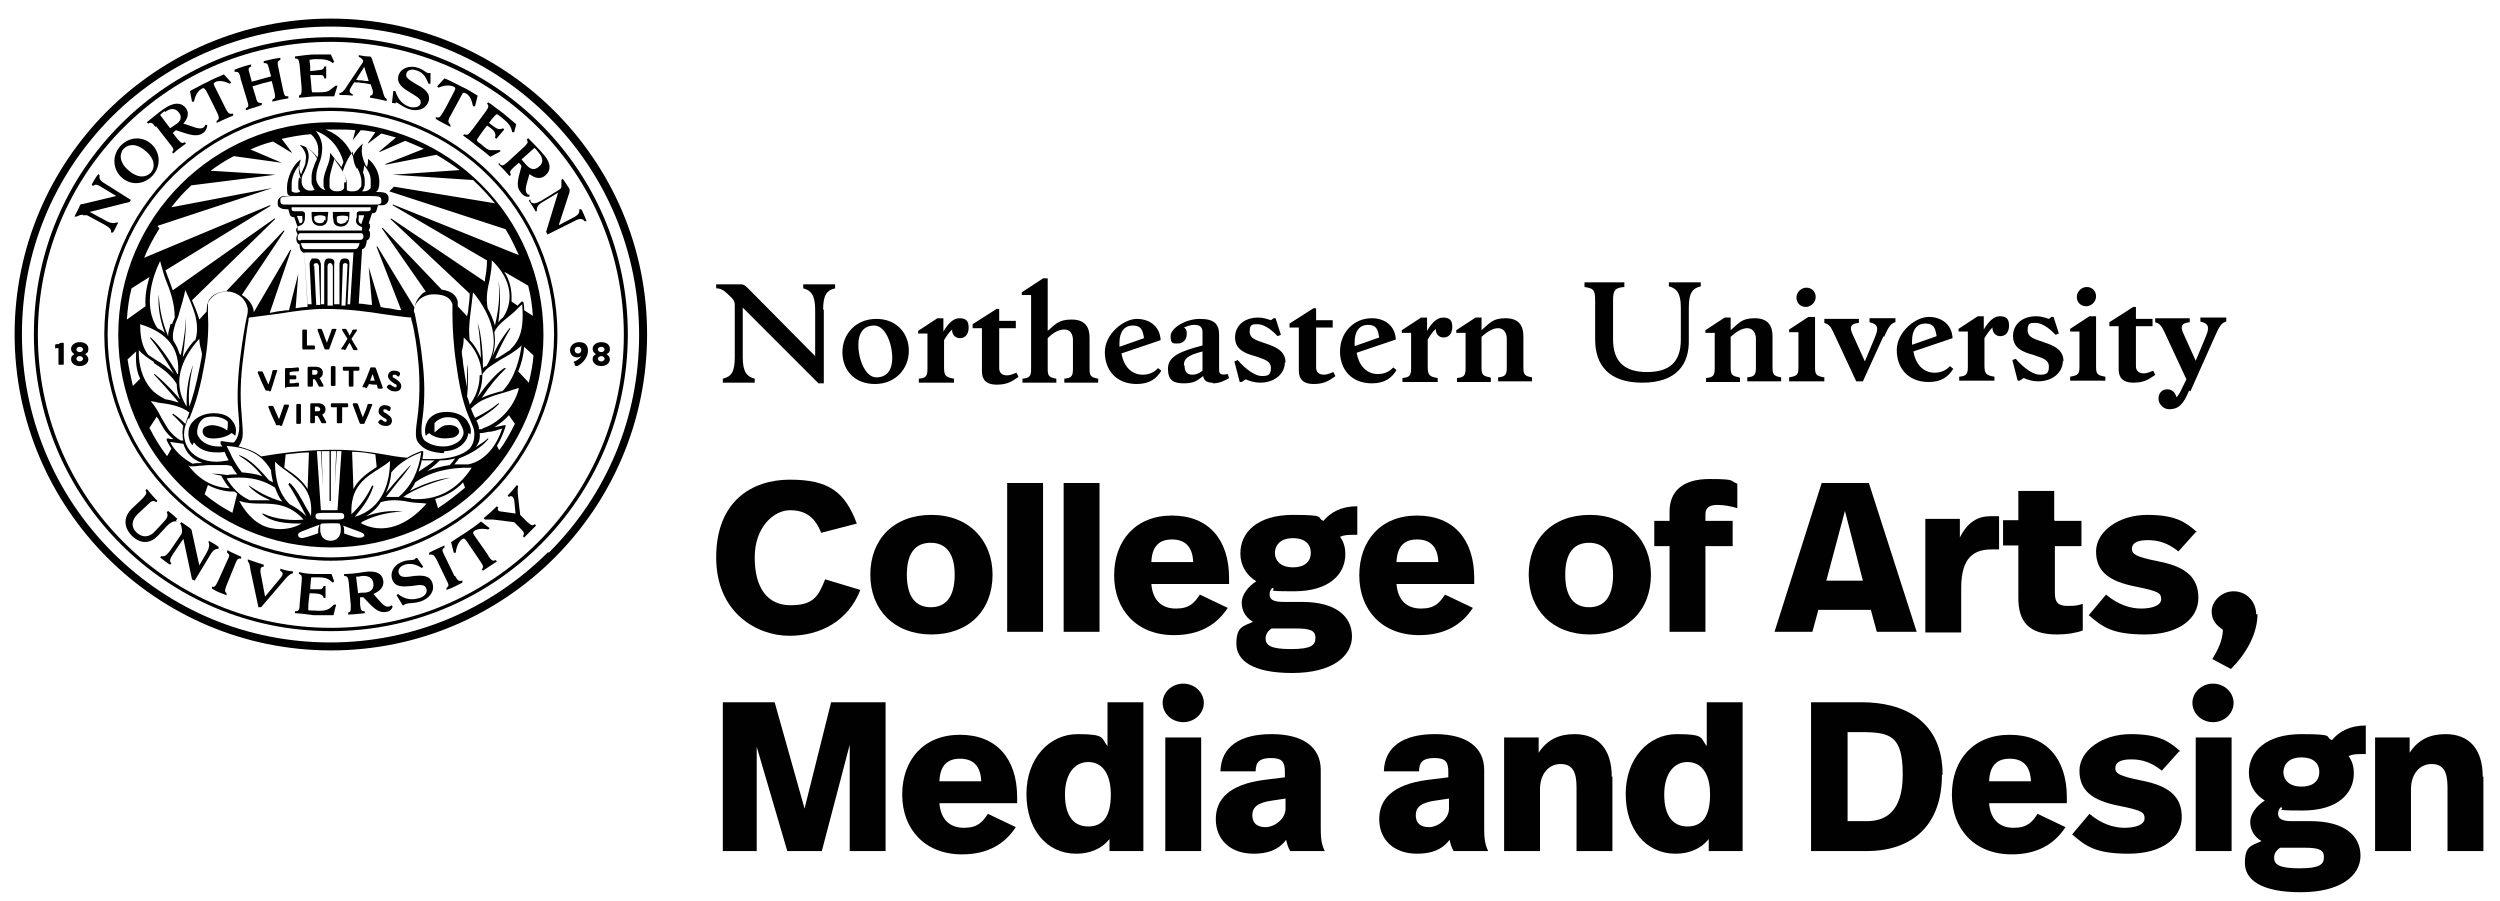 <?xml version="1.0" encoding="UTF-8"?>
<svg id="Layer_1" xmlns="http://www.w3.org/2000/svg" version="1.1" viewBox="0 0 376.3 135.6">
  <!-- Generator: Adobe Illustrator 29.1.0, SVG Export Plug-In . SVG Version: 2.1.0 Build 142)  -->
  <defs>
    <style>
      .st0 {
        fill: #010101;
      }
    </style>
  </defs>
  <g>
    <path d="M49.8,2.8C23.5,2.8,2.2,24.1,2.2,50.3s21.3,47.6,47.6,47.6,47.6-21.3,47.6-47.6S76,2.8,49.8,2.8ZM82.5,83.1c-8.7,8.7-20.4,13.6-32.8,13.6s-24-4.8-32.8-13.6c-8.7-8.7-13.6-20.4-13.6-32.8s4.8-24,13.6-32.8C25.7,8.8,37.4,4,49.8,4s24,4.8,32.8,13.6c8.7,8.7,13.6,20.4,13.6,32.8s-4.8,24-13.6,32.8Z"/>
    <path d="M49.8,5.6C25.1,5.6,5.1,25.6,5.1,50.3s20,44.7,44.7,44.7,44.7-20,44.7-44.7S74.4,5.6,49.8,5.6ZM81,81.6c-8.3,8.3-19.4,12.9-31.2,12.9s-22.9-4.6-31.2-12.9c-8.3-8.3-12.9-19.4-12.9-31.2s4.6-22.9,12.9-31.2c8.3-8.3,19.4-12.9,31.2-12.9s22.9,4.6,31.2,12.9c8.3,8.3,12.9,19.4,12.9,31.2s-4.6,22.9-12.9,31.2Z"/>
    <path d="M49.8,16.2c-18.8,0-34.1,15.3-34.1,34.1s15.3,34.1,34.1,34.1,34.1-15.3,34.1-34.1-15.3-34.1-34.1-34.1ZM49.8,83.9c-18.6,0-33.6-15-33.6-33.6S31.2,16.7,49.8,16.7s33.6,15,33.6,33.6-15,33.6-33.6,33.6Z"/>
    <path d="M49.8,18.4c-17.6,0-32,14.3-32,32s14.3,32,32,32,32-14.3,32-32-14.3-32-32-32ZM53.8,25.3c.3.6.6,1.3.6,2s0,.2,0,.3c0,0,0,0,0,.1,0,0,0,.1,0,.2,0,.2-.1.3-.3.5,0,0,0,0,0,0-.2.3-.6.4-1,.4s-.7,0-.9-.2c0,0,0-.1,0-.2,0,0,0-.1,0-.2,0,0,0,0,0,0,0,0,0,0,0-.1,0,0,0,0,0-.1,0,0,0,0,0-.1,0,0,0-.2,0-.3,0-.6-.3-1.2-.6-1.8.3-1.1.9-2.2,1.5-3,0,1.1.2,1.9.6,2.6ZM54.6,26.1c.1-.4.2-.8.2-1.2.7.8,1,1.5,1,2.3s0,.2,0,.4c0,0,0,0,0,0,0,0,0,.2,0,.3,0,0,0,0,0,.1,0,0,0,.1,0,.2,0,0,0,0,0,.1,0,0,0,0,0,0,0,0-.1.1-.2.2,0,0,0,0,0,0-.2.2-.5.3-.9.3s-.1,0-.2,0c.1-.1.2-.3.3-.5,0-.1,0-.2.1-.4,0,0,0,0,0-.1,0,0,0-.1,0-.2,0-.1,0-.3,0-.4,0-.5-.1-.9-.3-1.3ZM66.9,67.9c1.1,0,2.1-.4,2.8-1.1.5-.5.7-1,.8-1.6.1,0,.2.1.3.2,0,0,0,0,0,0,0,0,0,0,0,0,.2-.7,0-1.3-.5-2.1-.6-.8-1.7-1.3-3.1-1.3,0,0,0,0,0,0-1.6,0-2.4.7-2.8,1.3-.5.8-.5,1.8-.3,2.3,0,0,0,0,0,0,0,0,0,0,0,0,.1-.1.3-.3.5-.4.9.8,2.3.9,3.3.7.5,0,.9-.3,1.1-.6.1-.2.2-.4,0-.7-.2-.5-1.1-.7-1.7-.6-.6,0-1,.3-1.9,1.1,0,0,0,0,0,0,0,0,0,0,0,0,0-.5,0-1.1,0-1.4.3-.4,1.1-.9,1.9-.9h0c.7,0,1.3.1,1.6.4.2.2.5.7.7,1.2.3.7.2,1.1-.2,1.7-.4.5-1.4,1.1-2.6,1.1s-2.1-.3-2.9-.9c0,0,0,0,0,0-.5-.6-.6-1.2-.3-3.4.4-2.8.3-6.1,0-8.4-.2-2.3-.7-4.9-1-6.4-.1-.6-.2-1.1-.3-1.2,0-.7.3-1.3.8-1.8.6-.5,1.3-.8,2.2-.8,1.6,0,2.5.5,2.8,1.5,0,.1,0,.7,0,1.4,0,1.7.1,4.5.6,7.8.7,5.2,1.6,7.1,2.1,8.3.3.7.6,1.2.6,2.1,0,.8-.2,1.5-.7,2.1-1,1-3,1.6-5.4,1.6-.6,0-1.2,0-1.7,0,0-.3.1-.6.1-.9,0,0,0-.2,0-.3,0,0-.2,0-.3,0-.8.3-1.5.6-2.1,1-1.3-.1-2.4-.3-3.5-.5-2.3-.4-4.5-.7-7.5-.7-4.3,0-8,.5-11,1-1-.8-2.2-1.2-3.4-1.5.3-.4.5-.9.6-1.4.1-.7,0-1.6-.1-3-.2-2.1-.3-4.6.1-8.1.4-3.3.7-5.4.9-6.4,0-.2,0-.4.1-.5,1.6-.2,3.1-.4,4.6-.6,2.4-.4,4.7-.7,6.7-.7,3.7,0,6.5.4,9,.8,1.5.2,2.8.4,4.1.5,0,.2,0,.4.1.6.4,1.4.8,4.1,1,6.4.2,2.3.2,5.6-.2,8.3-.4,2.8-.2,3.2.5,3.9.8.9,2.2,1.1,3.2,1.2h.3ZM73.7,38.9c1.9,1.6,3,3.7,3,5.7,0,1.4-.5,2.5-1,3.2-.3.2-.5.5-.7.7.3-1.9.4-4.8,0-6.2,0,0,0,0,0,0,0,0,0,0,0,0,.2,1.2.3,3.3-.5,6.7-.3-1-.7-1.9-1.1-2.6-.3-1.6,0-3,.3-4.3.2-1.1.4-2.3.3-3.2ZM76,55.4s0,0-.1,0c-1.4.9-3,2.9-4.1,4.5.5-1,.8-2.2.8-3.4,0,0,0-.1,0-.2.2-.2.4-.5.6-.7.4-.4,1.3-.9,2.2-1.5,1.1-.6,2.3-1.3,3.1-2.1-.2,1.6-.9,4.9-2.9,6.9,0,0-.1,0-.2,0-1.1.3-2.1.6-2.9,1,1.4-2.1,2.3-3.1,3.6-4.4,0,0,0,0,0-.1ZM76.9,52.6c-.6.4-1.1.7-1.7,1.1-.1,0-.2.1-.3.2-.1,0-.2,0-.4.1.7-1.6,1.4-3,2.3-4.5,0,0,0,0,0-.1,0,0,0,0-.1,0-.7.9-1.6,2-2.6,4.3,0,0,0,0,0,0,.4-1.2.5-2.5.3-3.7.5-1.1,1.5-1.8,2.6-2.7.5-.4,1.1-1.1,1.6-1.5.2,2.7.1,5.1-1.8,6.8ZM72.9,55.2s0,0,0,0c0,0-.1.1-.2.2,0-1.9-.2-5-.8-6.8,0,0,0,0,0,0,0,0,0,0,0,0,.3,1.8.4,3.3.5,5.3-.4-.9-.9-1.9-1.7-2.7-.2-1.6,0-3.2.2-4.7.1-.9.2-1.7.3-2.5,1.7,2,4.8,6.9,2,11.1ZM72.2,56.5c0,1.8-.7,3.4-1.5,4.4-.1-.4-.2-.8-.4-1.2.2-1.9.2-4,0-4.9,0,0,0,0,0,0,0,0,0,0,0,0,0,1.4,0,2.5,0,3.5-.2-1-.4-2.1-.6-3.6,0-.6-.2-1.2-.2-1.8.2-.7.3-1.4.3-2.1,1.7,1.5,2.7,3.6,2.7,5.6ZM61.9,70s0,0-.1,0c-.8.8-2.3,2.5-3.7,4.2.4-.9.7-1.9.8-3.1,1.1-1.3,2.6-2.3,4.5-3-.4,2.9-1.5,5.1-3.4,6.7-.6,0-1.3,0-1.9,0,.6-.8,1.3-1.6,1.9-2.4.7-.8,1.3-1.6,1.8-2.3,0,0,0,0,0-.1ZM56.1,73.1s0,0-.1,0c-.7,1.5-1.7,3-3.1,4.3-.2-4.1,2-5.5,4.4-7,.5-.3.9-.6,1.4-1,0,2.9-.9,7.1-5.3,8.4,1.4-1.7,2.2-2.8,2.8-4.6,0,0,0,0,0-.1ZM53,68c1.3,0,2.4.2,3.5.4l.2,1.9c-1.4.9-2.7,1.8-3.5,3.3l-.2-5.5ZM63.6,69.3c.6,0,1.2,0,1.8,0,0,0,0,0,0,0-.7.6-1.5,1.1-2.4,1.7.2-.6.4-1.2.5-1.8ZM66.2,69.3c.9,0,1.6-.1,2.3-.3-.2.3-.5.7-.8,1-1.3.2-2.4.5-3.4.9.7-.5,1.4-1.1,1.9-1.6ZM48.9,67.9c.2,0,.5,0,.7,0v7.5c0,0,.1,0,.2,0s0,0,0,0v-7.5c.3,0,.4,0,.6,0s.1,0,.2,0l-.2,5.3s0,0,0,0h0s0,0,0,0l.3-5.3c.2,0,.4,0,.7,0l-.6,8.9h-2.5l-.6-8.9c.2,0,.4,0,.6,0l.3,5.5s0,0,0,0h0s0,0,0,0l-.2-5.5ZM48.8,77.2h1.9c.7,0,.8,0,.9.1.2.1.2.2.2.4s0,.3-.2.4c0,0-.2.1-.9.1h-2.1c-.6,0-.8,0-.9-.1-.2-.1-.2-.2-.2-.4s0-.3.2-.4c.1,0,.2-.1.9-.1ZM43.4,72.9c.5.7,1.8,3,2.7,4.8,0,0,0,0,0,0-.8-.8-1.7-1.4-2.5-1.8-2.1-2.1-2.2-4.9-2.2-6.4.5.5,1,.9,1.6,1.3,2.1,1.6,4.2,3,3.8,6.9-.1-.3-.3-.6-.6-1.1-.1-.2-.3-.5-.5-.9-.5-.9-1.4-2.5-2.1-3,0,0,0,0-.1,0,0,0,0,0,0,.1ZM37.4,73.1c.8.9,1.9,1.6,3.3,2.2-.5,0-1,0-1.5,0-.6,0-1.1,0-1.6,0-1.5-.7-2.6-1.8-3.5-3.3,2.6-.3,5-.1,7.3,1.4.3.8.6,1.5,1.1,2.1-2.2-.6-3.8-1.6-5-2.4,0,0,0,0-.1,0,0,0,0,0,0,.1ZM25.8,62.3c.5.4,1.1,1,1.8,1.8-.1.4-.2.9-.1,1.4,0,.3,0,.5.1.8-.1,0-.3,0-.4,0-.7-.4-1.4-1-2-1.9-.3-.5-.6-1-.9-1.5-.4-.8-.9-1.7-1.6-2.5.3,0,.7.1,1.1.2,1.6.2,3.5.5,4.7,1.5-.1.3-.2.6-.3.8-.1.3-.2.6-.3.9-.6-.6-1.2-1.1-1.8-1.5,0,0,0,0-.1,0,0,0,0,0,0,.1ZM29.1,55.1s0,0-.1,0c-.5,1.4-1,3.3-.9,6.1-2.6-4.1-.1-8,1.9-10.2,0,.7.2,1.4.4,2.2,0,.6-.2,1.2-.3,1.9-.6,2.9-1.1,4.8-1.6,6.1-.2-1.7,0-3.7.5-6,0,0,0,0,0,0ZM29.2,51.3c-.8.9-1.3,1.7-1.7,2.5,0,0,0,0,0,0,.3-2,.6-4.9.4-6,0,0,0,0,0,0,0,0,0,0,0,0,.1,1-.2,3.5-.7,5.7,0,0-.1-.2-.2-.3-.2-.7-.5-1.3-.9-1.9-.2-.8,0-1.6.3-2.6.2-.6.4-.8.6-1.7.3-1,.7-2.3.9-3.4,0,0,0,.2.1.3,1,2.2,2.2,4.8,1.4,7.3ZM25.7,48.7c-.2.7-.4,1.3-.4,1.9-.8-1.9-1.3-3.9-1.4-6.3,0,0,0,0,0,0,0,0,0,0,0,0-.2,2,.3,4.2.9,5.8-.3-.3-.7-.5-1.1-.7-2.3-3.4-.6-8.1.4-10.1.2.7.5,1.9.8,2.7.7,1.7,1.4,3.6,1.4,5.8-.1.3-.3.6-.4,1ZM26.7,56.3c-.9-1.7-2.7-4.4-4-5.5,0,0,0,0-.1,0,0,0,0,0,0,.1,1.3,1.6,2.3,3.2,3.6,5.4-.8-.9-1.8-1.6-2.7-2.1-.4-.3-.8-.5-1.2-.8-.9-1.2-1.2-2.6-1.2-4.6,4.2,1.3,6,3.7,5.7,7.5ZM23.1,54.6c1.2.8,2.6,1.7,3.5,3.2,0,.8.2,1.6.5,2.3,0,0,0,0,0,0-.9-1-1.7-2-3.8-3.8,0,0,0,0-.1,0,0,0,0,0,0,.1.3.3.7.8,1.2,1.3.8.9,1.8,2,2.5,2.9-.6-.2-1.3-.4-2-.5-.8-.4-1.6-.9-2.2-1.6-1.2-1.4-1.9-3.5-1.8-5.8.5.6,1.5,1.3,2.3,1.8ZM28.5,63c.5-1.3,1.4-3.3,2.2-7.8.7-3.5.7-6.3.6-8,0-.8,0-1.4,0-1.7.5-1.3,2.1-1.8,3.3-1.6,2.1.4,2.6,2,2.7,2.6,0,.4,0,.7-.2,1.4-.2,1-.6,3.1-1,6.4-.4,3.5-.4,6-.2,8.1.1,1.2.2,2.2,0,2.8-.1.6-.4,1.1-.7,1.4-.6,0-1.2-.1-1.8-.2,0,0-.2,0-.2.1,0,0,0,.2,0,.3,0,.1.2.3.3.4-.2,0-.4,0-.7,0,0,0,0,0,0,0-1.1,0-2.3-.5-2.8-1.3-.4-.5-.4-.9-.2-1.7.1-.4.4-.9.7-1.1.3-.3.9-.4,1.6-.4,1,0,1.9.4,2.2.8,0,.4,0,.8-.1,1.3,0,0,0,0,0,0,0,0,0,0,0,0-.6-.5-1.6-.8-2.3-.8s0,0,0,0c-.5,0-1,.2-1.2.4-.1.1-.2.3-.2.5,0,.5.3,1.1,1.6,1.1s0,0,0,0c1.2,0,2.3-.4,2.7-.8.2,0,.4.2.6.4,0,0,0,0,0,0,0,0,0,0,0,0,.2-.6.2-1.5-.4-2.2-.4-.6-1.2-1.2-2.8-1.2s0,0-.1,0c-1.2,0-2.4.5-3.1,1.3-1,1-.7,3,0,3.5,0,0,0,0,0,0,0,0,0,0,0,0,0-.1.1-.3.2-.4.7,1,1.9,1.5,3.4,1.5s0,0,.1,0c.4,0,.8,0,1.1-.1,0,.1.2.3.2.5.1.2.3.5.4.8-.7.1-1.3.2-1.8.2-2.3,0-4.7-1.2-4.9-4,0-1,.2-1.5.6-2.5ZM33.9,67.1c2.5.2,5.2.7,6.9,3.7,0,.6.2,1.3.3,1.8-.2-.1-.4-.2-.6-.3-2.2-2.6-3.4-3.4-4.5-3.8,0,0,0,0,0,0,0,0,0,0,0,.1.8.5,2.2,1.4,3.5,3.1-1-.4-2.1-.5-3.1-.6-.8-1-1.4-2.1-1.8-3-.2-.4-.4-.8-.6-1.2ZM42.8,70.3l.2-1.9c1.1-.1,2.3-.3,3.5-.3l-.2,5.5c-.8-1.3-2-2.2-3.2-3-.1,0-.2-.2-.3-.2ZM47.2,40c0-.2.1-.4.4-.4.2,0,.3.1.4.4l.2,5.9c-.2,0-.4,0-.6,0l-.3-5.9ZM49.3,40.1c0-.4.2-.5.4-.5s.4.2.4.6v5.8c-.3,0-.5,0-.8,0v-5.8ZM51.4,45.9l.2-5.9c0-.3.1-.4.4-.4.2,0,.4.2.3.4l-.3,6c-.2,0-.4,0-.6,0ZM52.3,45.9l.3-6.2c0-.5-.1-.8-.7-.8s-.7.3-.8.8v6.1c-.3,0-.6,0-.8,0v-6.1c.1-.2,0-.5-.1-.6-.1-.1-.4-.2-.6-.2s-.5,0-.6.2c-.1.2-.2.4-.2.6v6.1c0,0,0,0,0,0-.2,0-.3,0-.5,0v-6.1c-.2-.6-.3-.8-.9-.8s-.4,0-.6.2c-.1.2-.2.4-.2.6l.3,6.1c-.2,0-.4,0-.6,0l-.5-7.8h7.4l-.5,7.8c-.2,0-.4,0-.6,0ZM53.4,37.5c-.3,0-.8,0-1.6,0h-4.1c-.8,0-1.3,0-1.6,0-.4,0-.5-.1-.6-.3-.1-.3-.2-.4-.2-.6h8.8c0,.1,0,.3-.2.6-.1.2-.2.3-.6.3ZM45.2,36.2c-.4,0-.4-.2-.4-.5h0c0-.3.2-.6.4-.6h9.1c.3,0,.4.2.4.5h0c0,.3-.2.5-.4.5h-9ZM44.7,32.5c.3,0,.6,0,.8,0v.3c.1.5,0,.7-.2.8h-.2c0,0-.4-1.1-.4-1.1ZM53.9,31.9c0,0-.2,0-.2.2v.6c-.2.5-.2,1,.4,1.3l.4.2s0,0,0,.2v.3c-.1,0-9.7,0-9.7,0v-.4c-.1-.1-.1-.1,0-.2l.5-.2c.6-.3.6-.9.6-1.3v-.6c-.2,0-.2-.2-.3-.2h-1.2c-.4,0-.4-.1-.5-.2v-.4c0,0,11.9,0,11.9,0v.4c-.1.1-.2.2-.5.2h-1.3ZM54.8,32.5l-.4,1.2h-.1c-.3-.2-.4-.4-.3-.9v-.4c.3,0,.5,0,.8,0ZM55.3,30.8h-11c-1.7,0-1.8,0-1.9-.1-.1,0-.2-.2-.2-.5s0-.4.2-.5c.2-.1.6-.2,2.8-.2h9.2c2.2,0,2.6,0,2.8.2.1,0,.2.2.2.5s0,.4-.2.5c-.2.1-.2.1-1.9.1ZM45,26.7c0,.3-.1.5-.1.8s0,.2,0,.3c0,0,0,0,0,.1,0,0,0,.2,0,.2,0,0,0,.1,0,.2,0,.2.2.4.3.5-.1.1-.3.2-.6.2s-.3,0-.5-.1h0c0,0-.2,0-.2-.2,0,0,0,0,0,0,0,0,0,0,0,0,0,0,0,0,0,0,0,0,0,0,0-.1,0,0,0,0,0,0,0,0,0-.1,0-.2,0,0,0,0,0,0,0,0,0-.1,0-.2,0,0,0,0,0,0,0,0,0-.1,0-.2,0,0,0,0,0,0,0,0,0-.2,0-.3,0-.9.4-2,1.1-2.8-.1.8.1,1.6.3,2ZM46.1,22.2c.6.3,1.2.9,1.6,1.6,0,.3-.2.5-.3.8-.2.6-.5,1.2-.5,2,0,.2,0,.3,0,.5,0,0,0,0,0,0,0,.1,0,.3,0,.4,0,0,0,0,0,0,0,.3.2.5.3.8,0,.1.1.2.2.3,0,0,0,0,0,0-.2,0-.4.1-.7.1-.8,0-1.2-.6-1.3-1.2,0,0,0-.2,0-.3,0-.6.1-.8.4-1.3h0c.8-1.7.9-2.9.2-3.8ZM51.8,27.5c0,.1,0,.2,0,.3,0,0,0,0,0,.1,0,0,0,.1,0,.2,0,0,0,0,0,.1,0,0,0,0,0,.1,0,0,0,0,0,0h0c-.2.4-.6.5-1.1.5s-.9-.2-1.1-.6c0,0,0-.1,0-.2,0,0,0,0,0,0,0,0,0-.1,0-.2,0,0,0,0,0-.1,0,0,0-.1,0-.2,0-.1,0-.2,0-.4,0-.6.2-1.3.4-2,.1-.4.3-.9.3-1.2.1.2.3.4.4.6.6.8,1.4,1.9,1.4,2.9ZM51.4,25.2c-.2-.3-.4-.6-.7-.9-.3-.4-.6-.8-1-1.3,0,0,0,0,0,0,0,0,0,0,0,0,0,.8-.2,1.5-.5,2.2-.2.6-.5,1.3-.5,2s0,.2,0,.4c0,0,0,0,0,.1,0,0,0,.1,0,.2,0,.1,0,.3.1.4,0,.1.1.2.2.3-.3,0-.6-.2-.8-.4h0c-.3-.3-.5-.7-.6-1.1,0,0,0,0,0,0,0,0,0-.2,0-.2,0,0,0,0,0,0,0,0,0-.1,0-.2,0,0,0,0,0,0,0,0,0-.1,0-.2,0-.6.2-1.2.4-1.8.3-.7.5-1.5.5-2.5s-.5-2-1-2.5c2.5.9,3.7,2.9,4.2,4.7-.1.2-.2.5-.3.7ZM23.7,34l17.3-5.7s0,0,0,0c0,0,0,0,0,0l-15.2,2.9c.9-1.2,1.9-2.3,3-3.3l12.7-1.6s0,0,0,0c0,0,0,0,0,0l-9.8-.6c1.1-.8,2.3-1.6,3.5-2.2l7.2,1s0,0,0,0c0,0,0,0,0,0,0,0,0,0,0,0l-4.7-2c1.1-.5,2.2-.9,3.4-1.2l2.8,1.7s0,0,0,0c0,0,0,0,0,0,0,0,0,0,0-.1l-1.5-2c1.4-.3,2.9-.6,4.4-.7.7.6,1.1,1.5,1.1,2.3s0,.8-.1,1.2c-.8-1.1-1.8-1.7-2.7-1.9,0,0,0,0,0,0,0,0,0,0,0,0,.8.8,1.1,1.5.9,2.4,0,.7-.4,1.2-.6,1.8,0,0,0,.2-.1.2-.3-.6-.4-1.2,0-2.2,0,0,0,0,0,0,0,0,0,0,0,0-1.2.7-2.1,2.8-2.1,4.2s.2,1.1.5,1.3c-1.1,0-1.3,0-1.5.2-.3.2-.4.4-.4.8s0,.6.4.8c.2.1.3.2,1.2.2l.2.7c.1.4.4.5.7.5l.5,1.5c-.1,0-.3.3-.2.6,0,0,0,0,0,0l.2.5s0,0,0,0c-.1.2-.2.4-.2.6h0c0,.5.2.8.5.9,0,.3,0,.6.2.9.1.2.3.3.5.4l.5,8.1c-.6,0-1.2.1-1.8.2l.4-5.2s0,0,0,0c0,0,0,0,0,0l-1.4,5.5c-.3,0-.7,0-1,.1-.6,0-1.2.2-1.9.3l3.2-9.4s0,0,0-.1c0,0,0,0-.1,0l-5.5,9.4s0,0,0,0c0-.6-.4-1.8-1.8-2.6l6.4-9.6s0,0,0-.1c0,0,0,0-.1,0l-8.7,9.2c-1.2,0-2.3.7-2.8,1.9,0,.2-.1.6-.1,1.1l-1.1,1.2c-.3-1-.7-2-1.1-2.9l12.5-12.2s0,0,0-.1c0,0,0,0-.1,0l-15.3,10.8c-.2-.6-.4-1.1-.6-1.7-.2-.4-.3-.9-.5-1.3l15.8-9.7s0,0,0-.1c0,0,0,0-.1,0l-18.9,7.9c.6-1.5,1.4-3,2.3-4.4ZM19.8,43.4l2.7-1.7c-.4,1.3-.7,2.8-.6,4.4l-2.8,2c.1-1.6.3-3.2.7-4.7ZM20,58.1c-.3-1.3-.6-2.7-.8-4l1.3-1.2c-.1,1.5,0,2.9.6,4.1l-1.1,1.1ZM25.1,68.6c-1-1.3-1.9-2.8-2.6-4.2l1.1-1.7c0,.1.1.2.2.3.3.6.6,1.1.9,1.6.4.6.9,1.1,1.4,1.5-.2,0-.5,0-.7-.1,0,0-.2,0-.3,0,0,0,0,.2,0,.3.2.4.4.8.7,1.2l-.6,1.1ZM25.5,66.5c.7.1,1.4.2,2.1.3.4,1.3,1.3,2.4,2.9,2.9-.1,0-.2,0-.3,0-.4,0-.8,0-1.2.1-1.5-.8-2.8-2-3.4-3.3ZM28.6,70.2c.5,0,.9,0,1.4-.1.5,0,1.1-.1,1.6-.1.3,0,.7,0,1,0s0,0,.1,0c.3,0,.6,0,1,0,.4,0,.8,0,1.2.2.2.4.5.8.8,1.2-.5,0-1,0-1.5.1-.7-.1-1.4-.2-2.3-.2,0,0,0,0,0,0,0,0,0,0,0,0h0c.5.1,1,.2,1.4.3,0,0,0,0,0,0,.4.7.8,1.4,1.3,1.9-2.2-.1-4.4-1-6.3-3.5ZM35,77.2c-1.5-.8-2.9-1.7-4.2-2.8l.5-1.4c1.1.6,2.4,1,4,1,.1.1.3.2.4.3l-.7,2.8ZM40.8,79.5c-2-.4-3.6-1.9-4.8-4.1.9.3,2,.4,3.1.4,2.1,0,4.4,0,6.6,2.4h0c-1.6.2-4.2,0-6.1-.9,0,0,0,0-.1,0,0,0,0,0,0,.1,1.3,1.2,3.6,1.4,5.4,1.4s.4,0,.5,0c-1,.6-2.7,1.1-4.6.7ZM47.8,80.3c-.3.1-1.4.5-1.9.6-.6.2-.9,0-1-.2-.1-.3,0-.5.5-.7.3-.1,2.2-.9,2.7-1-.1.3-.2.5-.2.8s0,.3,0,.4ZM49.8,81.4c-1,0-1.6-.6-1.6-1.7s0-.6.2-.9c.5,0,2-.1,2.7,0,.2.3.2.6.2.9,0,1.1-.6,1.7-1.6,1.7ZM54.7,80.7c0,.2-.4.3-1,.2-.5-.1-1.6-.5-1.9-.6,0-.1,0-.3,0-.4,0-.3,0-.6-.2-.8.5.2,2.4.9,2.7,1,.5.2.6.4.5.7ZM54.4,78.6c1.7-.9,3.8-1.5,6.2-1.6,0,0,0,0,0,0,0,0,0,0,0,0-1.7-.2-3.6,0-5.5.7.8-.5,1.6-1.1,2.2-2.1,1.5-.5,3.1-.3,4.6,0,.7.1,1.6.1,2.3.2-1.9,2.2-5.6,5.1-9.8,3ZM65.9,76.4l-.4-1.3c1.8-.5,3.2-1.4,4.2-2.5l.3.8c-1.3,1.1-2.7,2.2-4.1,3.1ZM61.9,75c-.4,0-.8-.1-1.2-.2,1.7-1.2,4.6-2.3,7.1-2.9,0,0,0,0,0,0,0,0,0,0,0,0-2,.2-4.2,1-6.1,2,.3-.4.6-.8.8-1.3,2.1-1.5,5-2.3,8.5-2.2-2.2,3.4-5.3,5-9.1,4.7ZM70.4,69.9c-.7,0-1.4,0-2,0,.2-.3.5-.6.7-.9,2-.8,3.4-1.7,4.4-2.9,0,0,0,0,0-.1,0,0,0,0-.1,0-.4.4-1,.8-1.8,1.3.5-.6.7-1.3.6-2.1,0,0,0,0,0,0,.4,0,.9-.1,1.3-.2.7,0,1.4-.3,2.1-.5-.8,2.4-2.4,4.8-5.1,5.4ZM75.1,67.7l-.3-.6c.5-.8.9-1.7,1.3-2.9,0,0,0-.2,0-.2,0,0-.2,0-.2,0-.5.1-.9.2-1.5.3.8-.5,1.6-1.1,2.2-1.8l.9,1.3c-.7,1.4-1.4,2.7-2.3,3.9ZM72.6,64.6c-.2,0-.3,0-.5,0,0-.5-.2-.9-.4-1.3,1.2-.7,2.7-1.7,3.4-2.5,0,0,0,0,0-.1,0,0,0,0-.1,0-.8.7-1.9,1.4-3.5,2.2-.2-.4-.4-.8-.6-1.4.4-.4.9-.8,1.6-1.2.8-.4,1.9-.8,3-1.1.8-.2,1.8-.6,2.6-.8-.4,2.1-2.4,5.1-5.5,6.1ZM79.6,57.6l-1.6-1.7c.5-1.2.8-2.4.9-3.7l1.4,1.3c-.1,1.4-.4,2.8-.7,4.1ZM80.3,47.6l-1.4-.9c0-.4,0-.7-.1-1.1,0,0,0-.2-.1-.2,0,0-.1,0-.2,0-.2.2-.4.4-.6.6l-.9-.6c0-.2,0-.4,0-.7,0-1-.2-2.4-1.1-3.8l3.6,2.1c.4,1.5.6,3,.7,4.5ZM58.6,28.8l17.5,5.7c.8,1.3,1.4,2.6,2,3.9l-18.9-7.6s0,0-.1,0c0,0,0,0,0,.1l14.2,8.3c0,.9-.1,1.8-.3,2.8,0,.1,0,.3,0,.4l-14.1-9.5s0,0-.1,0c0,0,0,0,0,.1l11.9,11.2c0,.7-.1,1.5-.2,2.2,0,.4-.1.8-.2,1.2l-1.4-1.5c0-.4,0-.6,0-.7-.2-1-1-1.6-2.4-1.8l-8.9-9.3s0,0-.1,0c0,0,0,0,0,.1l6.6,9.5c-.3.1-.6.3-.8.6-.5.5-.8,1.1-.9,1.8l-5.6-9.2s0,0-.1,0c0,0,0,0,0,.1l3.7,9.5c-.6,0-1.2-.2-1.9-.3-.4,0-.8-.1-1.2-.2l-1.8-6s0,0,0,0c0,0,0,0,0,0l.5,5.7c-.6,0-1.3-.2-2-.2l.5-8.2c.2,0,.4-.2.5-.4.1-.3.2-.6.2-.9.3-.1.5-.4.5-.8h0c0-.4,0-.6-.2-.7l.2-.5s0,0,0,0c0-.3,0-.5-.2-.6l.5-1.5c.4,0,.6-.1.7-.5l.2-.7c.9,0,1,0,1.2-.2.3-.2.4-.5.4-.8s-.1-.6-.4-.8c-.2-.1-.4-.2-1.5-.2.4-.3.5-.8.5-1.6,0-1.3-.7-2.6-1.7-3.4,0,0,0,0,0,0,0,0,0,0,0,0,0,.4,0,.8-.2,1.3,0,0,0-.2-.1-.2-.4-.9-.9-1.9-.5-3.4,0,0,0,0,0,0,0,0,0,0,0,0-.5.5-1.1,1.1-1.5,1.9-.7-1.7-2-3.2-4.1-4,.6,0,1.2,0,1.8,0,.9,0,1.8,0,2.7.1l-.4,1.5s0,0,0,0c0,0,0,0,0,0,0,0,0,0,0,0l1.2-1.5c.7,0,1.5.2,2.2.3l-1.1,1.6s0,0,0,.1c0,0,0,0,0,0s0,0,0,0l2-1.5c.8.2,1.5.4,2.2.6l-2.5,2.1s0,0,0,.1c0,0,0,0,0,0s0,0,0,0l3.9-1.7c1,.4,1.9.8,2.8,1.2l-5.8,2.3s0,0,0,.1c0,0,0,0,0,0s0,0,0,0l7.7-1.5s0,0,0,0c1.2.7,2.4,1.5,3.5,2.3l-10.1.7s0,0,0,0,0,0,0,0l12.1.8c1.2,1.1,2.3,2.3,3.3,3.5l-15.2-2.5s0,0,0,0c0,0,0,0,0,0Z"/>
    <g>
      <path d="M46.2,52c.4,0,.6,0,1,0,.1,0,.2,0,.2.2,0,0,0,.1,0,.2,0,.1,0,.2-.2.2-.6,0-.9,0-1.5,0-.1,0-.2,0-.2-.2,0-1,0-1.6,0-2.6,0-.1,0-.2.2-.2.1,0,.2,0,.3,0,.1,0,.2,0,.2.2,0,.9,0,1.3,0,2.2Z"/>
      <path d="M49.4,52.6c-.1,0-.2,0-.3,0-.2,0-.2,0-.3-.2-.4-1.1-.6-1.6-1-2.7,0-.1,0-.2.1-.2.1,0,.2,0,.3,0,.2,0,.2,0,.3.2.3.8.4,1.1.7,1.9.3-.8.4-1.1.7-1.9,0-.2.1-.2.3-.2.1,0,.2,0,.3,0,.1,0,.2,0,.1.2-.4,1.1-.6,1.6-1,2.7,0,.2-.1.2-.3.2Z"/>
      <path d="M51.8,52.6c-.2,0-.2,0-.4,0,0,0-.1-.1,0-.2.4-.5.5-.8.9-1.4-.3-.5-.5-.8-.8-1.3,0,0,0-.2,0-.2.2,0,.2,0,.4,0,.2,0,.2,0,.3.2.2.3.3.5.4.8.2-.3.3-.4.4-.7,0-.1.1-.2.3-.2.2,0,.2,0,.4,0,0,0,.1.1,0,.2-.3.5-.5.7-.8,1.2.3.6.5.9.9,1.5,0,0,0,.2,0,.2-.2,0-.3,0-.4,0-.2,0-.2,0-.3-.2-.2-.4-.3-.6-.5-.9-.2.3-.3.5-.5.9,0,.1-.2.2-.3.2Z"/>
      <path d="M40.5,58.8c-.1,0-.2,0-.3,0-.2,0-.2,0-.3-.2-.5-1-.7-1.5-1.1-2.5,0-.1,0-.2.1-.2.1,0,.2,0,.4,0,.2,0,.2,0,.3.2.3.7.5,1.1.8,1.8.3-.8.4-1.2.6-2,0-.2.1-.2.3-.2.1,0,.2,0,.3,0,.1,0,.2,0,.1.2-.4,1.1-.5,1.7-.9,2.8,0,.2-.1.2-.3.2Z"/>
      <path d="M43.1,58.4c-.1,0-.2,0-.2-.2,0-1,0-1.6,0-2.6,0-.1,0-.2.2-.2.7,0,1,0,1.7-.1.1,0,.2,0,.2.2,0,0,0,.1,0,.2,0,.1,0,.2-.2.2-.5,0-.7,0-1.2.1,0,.2,0,.3,0,.5.3,0,.5,0,.8,0,.1,0,.2,0,.2.2,0,0,0,.1,0,.2,0,.1,0,.2-.2.2-.3,0-.5,0-.8,0,0,.2,0,.4,0,.6.5,0,.7,0,1.2-.1.1,0,.2,0,.2.2,0,0,0,.1,0,.2,0,.1,0,.2-.2.2-.7,0-1.1,0-1.8.1Z"/>
      <path d="M46.8,58.2c-.1,0-.2,0-.3,0-.1,0-.2,0-.2-.2,0-1,0-1.6,0-2.6,0-.1,0-.2.2-.2.4,0,.6,0,1,0,.6,0,1.1.3,1.1.9,0,.4-.2.7-.5.8.2.4.4.7.6,1.1,0,0,0,.2-.1.2-.2,0-.2,0-.4,0-.2,0-.2,0-.3-.2-.2-.4-.3-.6-.5-.9-.1,0-.2,0-.3,0,0,.4,0,.6,0,.9,0,.1,0,.2-.2.2ZM47.5,55.7c-.2,0-.3,0-.5,0,0,.3,0,.4,0,.7.2,0,.3,0,.5,0,.2,0,.3-.2.3-.4,0-.2-.1-.3-.3-.3Z"/>
      <path d="M50,58.1c-.1,0-.2,0-.2-.2,0-1.1,0-1.6,0-2.6,0-.1,0-.2.2-.2.1,0,.2,0,.3,0,.1,0,.2,0,.2.2,0,1,0,1.6,0,2.6,0,.1,0,.2-.2.2-.1,0-.2,0-.3,0Z"/>
      <path d="M52.7,58.2c-.1,0-.2,0-.2-.2,0-.9,0-1.3,0-2.2-.3,0-.4,0-.7,0-.1,0-.2,0-.2-.2,0,0,0-.1,0-.2,0-.1,0-.2.2-.2.8,0,1.3,0,2.1,0,.1,0,.2,0,.2.2,0,0,0,.1,0,.2,0,.1,0,.2-.2.2-.3,0-.4,0-.7,0,0,.9,0,1.3,0,2.2,0,.1,0,.2-.2.2-.1,0-.2,0-.3,0Z"/>
      <path d="M55,58.3c-.1,0-.2,0-.3,0-.1,0-.2-.1-.1-.2.5-1,.7-1.5,1.1-2.6,0-.2.1-.2.3-.2.1,0,.2,0,.3,0,.2,0,.2,0,.3.2.4,1.1.6,1.7,1,2.8,0,.1,0,.2-.1.2-.1,0-.2,0-.4,0-.2,0-.2,0-.3-.2,0-.2,0-.2-.1-.4-.5,0-.7,0-1.2-.1,0,.1,0,.2-.2.4,0,.2-.1.2-.3.2ZM56.4,57.3c-.1-.4-.2-.6-.3-1-.2.4-.2.6-.4,1,.3,0,.4,0,.7,0Z"/>
      <path d="M42.1,64c-.1,0-.2,0-.3,0-.2,0-.3,0-.3-.2-.5-1-.7-1.5-1.1-2.5,0-.1,0-.2.1-.2.1,0,.2,0,.4,0,.2,0,.2,0,.3.2.3.7.5,1.1.8,1.8.3-.8.4-1.2.7-2,0-.2.1-.2.3-.2.1,0,.2,0,.3,0,.1,0,.2,0,.2.2-.4,1.1-.6,1.7-1,2.8,0,.2-.1.2-.3.2Z"/>
      <path d="M44.8,63.8c-.2,0-.2,0-.2-.2,0-1,0-1.6,0-2.6,0-.1,0-.2.2-.2.1,0,.2,0,.3,0,.1,0,.2,0,.2.2,0,1,0,1.6,0,2.6,0,.1,0,.2-.2.2-.1,0-.2,0-.3,0Z"/>
      <path d="M47.2,63.7c-.1,0-.2,0-.3,0-.2,0-.2,0-.2-.2,0-1,0-1.6,0-2.6,0-.1,0-.2.2-.2.4,0,.6,0,1,0,.7,0,1.1.4,1.1.9,0,.4-.2.7-.5.8.2.4.4.7.6,1.1,0,0,0,.2-.1.2-.2,0-.2,0-.4,0-.2,0-.2,0-.3-.2-.2-.4-.3-.6-.5-.9-.1,0-.2,0-.4,0,0,.4,0,.6,0,.9,0,.1,0,.2-.2.2ZM47.9,61.2c-.2,0-.3,0-.5,0,0,.3,0,.4,0,.7.2,0,.3,0,.5,0,.2,0,.3-.1.3-.3,0-.2-.1-.3-.3-.3Z"/>
      <path d="M50.9,63.7c-.2,0-.2,0-.2-.2,0-.9,0-1.3,0-2.2-.3,0-.4,0-.7,0-.1,0-.2,0-.2-.2,0,0,0-.1,0-.2,0-.1,0-.2.2-.2.9,0,1.3,0,2.2,0,.1,0,.2,0,.2.2,0,0,0,.1,0,.2,0,.1,0,.2-.2.2-.3,0-.4,0-.7,0,0,.9,0,1.3,0,2.2,0,.1,0,.2-.2.2h-.3Z"/>
      <path d="M54.7,63.8c-.1,0-.2,0-.3,0-.2,0-.2,0-.3-.2-.4-1.1-.6-1.6-1-2.7,0-.1,0-.2.1-.2.1,0,.2,0,.4,0,.2,0,.2,0,.3.2.3.8.4,1.2.7,1.9.3-.7.5-1.1.7-1.8,0-.2.1-.2.3-.2.1,0,.2,0,.3,0,.1,0,.2.1.1.2-.4,1-.6,1.6-1.1,2.6,0,.2-.1.2-.3.2Z"/>
      <g>
        <path d="M59.4,58.3c.2,0,.3,0,.3-.2,0-.1,0-.2-.2-.3-.1,0-.5-.3-.6-.4-.3-.2-.5-.5-.5-.8,0-.5.5-.9,1-.8.3,0,.6.1.8.3,0,0,0,.2,0,.3,0,0-.1.1-.1.2,0,.1-.2.1-.3,0-.1-.1-.2-.2-.4-.2-.2,0-.3,0-.3.2,0,.1,0,.2.2.3.1,0,.5.3.6.4.3.2.5.5.5.8,0,.6-.5.9-1.1.8-.4,0-.7-.2-1-.5-.1-.1-.1-.2,0-.3,0,0,.1-.1.2-.2,0,0,.2,0,.3,0,.2.2.4.3.5.3Z"/>
        <path d="M57.9,63.5c.2,0,.3,0,.3-.2,0-.1,0-.2-.2-.3-.1,0-.5-.3-.6-.4-.3-.2-.5-.5-.4-.8,0-.5.5-.9,1-.8.3,0,.6.1.8.3,0,0,0,.2,0,.3,0,0-.1.1-.1.2,0,.1-.2.1-.3,0-.1,0-.2-.2-.4-.2-.2,0-.3,0-.3.2,0,.1,0,.2.2.3.1,0,.5.3.6.4.3.2.5.5.5.8,0,.6-.5.9-1.1.8-.4,0-.7-.2-.9-.4-.1-.1-.1-.2,0-.3,0,0,.1-.1.2-.2,0-.1.2,0,.3,0,.2.2.4.3.5.3Z"/>
      </g>
    </g>
    <g>
      <path d="M9.6,54.7c0,.2,0,.2-.2.2h-.4c-.2,0-.2,0-.2-.2v-2.3h-.3c-.1.1-.2,0-.2,0v-.3c0-.2,0-.3.2-.3h.3c.1-.1.3-.2.4-.2h.2c.2,0,.2,0,.2.2v2.9Z"/>
      <path d="M12,55.1c-.8,0-1.3-.5-1.3-1s.2-.6.5-.8c-.3-.2-.5-.4-.5-.8,0-.5.5-1,1.3-1s1.3.4,1.3,1-.2.6-.5.8c.3.2.5.5.5.8,0,.5-.5,1-1.3,1ZM12,53.6c-.3,0-.5.2-.5.4s.2.4.5.4.5-.2.5-.4-.2-.4-.5-.4ZM11.5,52.6c0,.2.2.4.5.4s.5-.2.5-.4-.2-.4-.5-.4-.5.2-.5.4Z"/>
    </g>
    <g>
      <path d="M86.5,55v-.3c-.2-.1-.2-.3,0-.3.5-.2.8-.5,1-.8-.2.1-.4.2-.6.2-.7,0-1.1-.5-1.1-1.1s.5-1.2,1.4-1.2,1.3.5,1.3,1.3-.6,1.8-1.6,2.3c-.2,0-.3,0-.3-.1ZM86.5,52.7c0,.3.2.5.5.5s.5-.2.5-.5-.2-.5-.5-.5-.5.2-.5.5Z"/>
      <path d="M90.5,55.1c-.8,0-1.3-.5-1.3-1s.2-.6.5-.8c-.3-.2-.5-.4-.5-.8,0-.5.5-1,1.3-1s1.3.4,1.3,1-.2.6-.5.8c.3.2.5.5.5.8,0,.5-.5,1-1.3,1ZM90.5,53.6c-.3,0-.5.2-.5.4s.2.4.5.4.5-.2.5-.4-.2-.4-.5-.4ZM90,52.6c0,.2.2.4.5.4s.5-.2.5-.4-.2-.4-.5-.4-.5.2-.5.4Z"/>
    </g>
    <path d="M49.1,31.9h-2.1c0,0-.1,0-.1.1,0,0,0,0,0,.2,0,0,0,.7.1,1,.1.5.6.8,1.2.8s1-.3,1.1-.9c0-.4.1-1,.1-1,0,0,0-.1,0-.2,0,0,0,0-.2,0ZM48.8,33.1c0,.4-.3.5-.7.5s-.7-.2-.8-.5c0-.2,0-.4,0-.5.4-.2,1.2-.3,1.7,0,0,.2,0,.4,0,.6Z"/>
    <path d="M52.5,31.9h-2.2c0,0-.1,0-.2,0,0,0,0,.1,0,.2v.2c0,.4,0,.5.1.9,0,.6.5.9,1.1.9s0,0,0,0c.6,0,1-.3,1.2-.9.1-.4.1-1,.1-1.1,0,0,0-.1,0-.2,0,0,0,0-.2,0ZM52.2,33.1c0,.4-.4.5-.8.6-.4,0-.7-.2-.7-.5,0-.3,0-.4,0-.6.5-.2,1.3-.2,1.7,0,0,.2,0,.4,0,.6Z"/>
    <path d="M26.5,78.3l.2-.2c-.4-.4-.9-.8-1.4-1.2l-.2.2c.2.4.2.8-.5,1.5l-1.3,1.4c-.8.9-1.9,1-2.8.1-.8-.8-.7-1.8.2-2.7l1.6-1.5c.6-.6.8-.6,1.2-.3l.2-.2c-.6-.6-1.1-1.2-1.6-1.8l-.2.2c.2.4.2.5-.4,1.2l-1.7,1.6c-1,1-1.4,2.5,0,4,1.5,1.5,3,1.1,4,0l1.3-1.4c.7-.7,1.1-.8,1.5-.7Z"/>
    <path d="M32.9,82.6v-.3c-.4-.3-.9-.6-1.5-.9v.2c.1.3.2.7-.3,1.6l-1.1,1.9-1.1-5c0-.4-.2-.5-.3-.6-.3-.2-.8-.6-1.3-.9l-.2.2c.2.2.2.4.3,1,0,.2,0,.4-.1.6l-1.7,2.5c-.6.8-.9.9-1.3.8l-.2.2c.5.4,1,.8,1.5,1.1l.2-.2c-.3-.3-.3-.6.3-1.5l1.5-2.2,1.3,6.1.4.2,2.3-3.8c.5-.9.9-1,1.3-1Z"/>
    <path d="M34.2,83.2c.4.3.4.4,0,1.2l-1.4,3.1c-.4.8-.5.9-.9.8v.3c.6.4,1.4.7,2.2,1v-.3c-.3-.3-.3-.4,0-1.2l1.3-3.2c.3-.8.5-.9.9-.8v-.3c-.6-.3-1.4-.6-2.1-1v.3Z"/>
    <path d="M42.1,85.9c.5.2.6.5.2,1l-2.4,2.9-.7-3.7c0-.5,0-.8.5-.8v-.3c-.7-.2-1.5-.5-2.4-.8v.3c.2.2.3.5.4,1.3l1.2,5.6h.4c0,0,3.6-4.2,3.6-4.2.5-.6.9-.9,1.2-.9v-.3c-.6,0-1.3-.2-1.9-.4v.3Z"/>
    <path d="M49.4,91.7c-.4.2-1,.3-2.1.2-.8,0-.8,0-.9-.1,0,0,0-.2,0-.3,0-.6.1-1.4.2-2.2,1.2,0,1.5.1,1.7.2.3.1.4.3.4.5h.3s0-1.8,0-1.8h-.3c0,.2-.2.4-.4.5-.3,0-.7,0-1.6,0,0-.6.1-1.2.1-1.4,0-.2,0-.3.1-.4,0,0,.2,0,.9,0,1.3,0,1.6.2,2.3.8l.2-.2-.4-1.1c-.7,0-1.5,0-2.3,0-1,0-1.9-.1-2.6-.3v.3c.4.1.5.3.4,1.2l-.3,3.4c0,.9-.2,1-.7,1v.3c.7,0,2,.2,2.8.3.9,0,2.4,0,3,0l.4-1.6h-.3c-.3.2-.5.5-.9.7Z"/>
    <path d="M58.4,91.3c-.6.1-1.2-.8-2.2-1.9,1-.4,1.6-1.1,1.5-1.9-.1-1.1-1-1.7-2.9-1.4-1.1.2-2.3.3-3,.3v.3c.5,0,.6.2.7,1l.3,3.4c0,.9,0,1-.4,1.1v.3c.6,0,1.7-.1,2.5-.2v-.3c-.5,0-.6-.1-.7-1v-1.1c0,0,.3,0,.5,0,1.5,1.6,2.2,2.4,3.4,2.2.5,0,.9-.4,1-.8l-.2-.2c-.1.1-.2.2-.4.2ZM55,89.2c-.4,0-.8,0-1.1.1l-.3-2.5c.3,0,.5,0,.8-.1,1.1-.1,1.7.3,1.8,1.1.1.8-.3,1.3-1.2,1.4Z"/>
    <path d="M62.3,86.7c-1.3.2-2.1.3-2.3-.5-.1-.4.1-.9.9-1.2,1-.3,1.8,0,2.6.5l.2-.2-.9-1.3h-.2c0,0-.1.1-.2.2-.5.2-.8,0-1.7.3-1.2.4-2,1.4-1.7,2.6.4,1.4,1.8,1.2,3,1.1,1.3-.2,2-.3,2.2.5.1.4-.1,1-1,1.3-1.3.4-2.3.2-3.3-.6l-.2.2.9,1.5h.2c0-.1.2-.2.3-.2.6-.2,1,0,2.3-.4,1.1-.4,2.1-1.4,1.7-2.7-.4-1.3-1.7-1.2-2.9-1.1Z"/>
    <path d="M68.4,86.7l-1.5-3.1c-.4-.8-.4-.9,0-1.2v-.3c-.8.4-1.6.7-2.3,1.1v.3c.6-.1.7,0,1.1.7l1.5,3.1c.4.8.4.9,0,1.2v.3c.9-.3,1.6-.7,2.4-1.1v-.3c-.6.1-.7,0-1.1-.7Z"/>
    <path d="M73.5,83.6l-2.1-3c-.3-.4-.2-.5,0-.7.5-.3,1.2-.4,2.1-.2l.2-.2-1.3-1c-.6.5-1.3,1-2.2,1.6-.9.6-1.6,1-2.3,1.5l.4,1.6h.3c.1-1,.5-1.7.9-2,.3-.2.4-.2.7.2l2.1,3.1c.5.7.5.9.2,1.2l.2.2c.7-.5,1.4-.9,2.1-1.4l-.2-.2c-.4.2-.6.1-1.1-.6Z"/>
    <path d="M79.3,78.5l-1-1-.3-2.6c-.1-.9-.1-1.4,0-1.7l-.2-.2c-.4.5-.9,1.1-1.4,1.6l.2.2c.4-.3.7,0,.8.5l.2,2-2.1-.3c-.5,0-.7-.3-.5-.6l-.2-.2c-.6.6-1.3,1.2-2,1.8l.2.2c.4,0,.6,0,1.2,0l3.2.4.9.9c.6.6.7.8.4,1.2l.2.2c.6-.6,1.2-1.2,1.8-1.8l-.2-.2c-.4.3-.5.2-1.2-.4Z"/>
    <path d="M12.5,32.4c.2,0,.4,0,.6,0l2.6,1.4c.9.5,1.1.8,1,1.2h.3c.3-.4.5-1,.8-1.5h-.3c-.3.1-.7.2-1.6-.3l-2.4-1.3,6-1.5.2-.3-3.8-2.4c-.9-.5-1-.9-.9-1.3l-.2-.2c-.4.5-.7,1-1,1.6l.2.2c.3-.3.6-.3,1.5.3l2,1.2-5,1.2c-.4,0-.5.2-.5.3-.1.3-.6,1.2-.8,1.6h.3c.1,0,.3-.2.9-.3Z"/>
    <path d="M18.3,26.7c1.3,1.2,3.3,1.2,4.7-.3,1.3-1.5,1.1-3.5-.2-4.7-1.3-1.2-3.3-1.2-4.7.3-1.3,1.5-1.1,3.5.2,4.7ZM18.6,22.4c.8-.8,2.1-.8,3.4.4,1.3,1.1,1.4,2.4.7,3.2-.8.8-2.1.8-3.4-.4-1.3-1.1-1.4-2.4-.7-3.2Z"/>
    <path d="M23.5,19l2.1,2.7c.6.7.6.9.3,1.2l.2.2c.5-.5,1.2-1,1.9-1.5l-.2-.2c-.4.2-.5.2-1.1-.5l-.7-.9c.2-.1.3-.3.5-.4,2.1.7,3.1,1.1,4.1.4.4-.3.6-.8.6-1.2h-.3c0,.1-.1.3-.3.4-.6.4-1.6-.2-3-.6.7-.8.9-1.6.4-2.3-.6-.8-1.7-1.1-3.5.2-.7.5-1.9,1.5-2.4,1.9l.2.2c.4-.2.6-.2,1.1.5ZM24.8,16.9c.9-.7,1.6-.6,2.1,0,.5.6.4,1.3-.4,1.8-.3.2-.6.4-.9.6l-1.5-2c.2-.2.4-.4.7-.6Z"/>
    <path d="M29.2,15.3c.2-1,.6-1.6,1.1-1.9.3-.2.4-.2.7.2.6,1.1,1.6,3.2,1.8,3.6.2.5.2.8-.2,1v.3c.9-.4,1.7-.8,2.5-1.1v-.3c-.5.1-.7,0-1-.5-.2-.4-1.2-2.4-1.8-3.6-.2-.4-.2-.5.2-.7.6-.2,1.2-.1,2.1.3l.2-.2-1.1-1.2c-.9.4-1.7.7-2.6,1.2-.9.4-1.7.9-2.5,1.3l.3,1.6h.3Z"/>
    <path d="M36.2,11.8l1,3.3c.3.9.2,1-.2,1.2v.3c.8-.3,1.7-.5,2.4-.8v-.3c-.5,0-.7,0-.9-.9l-.5-1.6c.9-.3,2-.6,2.9-.8l.4,1.6c.2.9.1,1-.3,1.2v.3c.8-.2,1.7-.4,2.4-.5v-.3c-.5,0-.6,0-.8-1l-.7-3.3c-.2-.9-.1-1,.3-1.2v-.3c-.8.1-1.7.3-2.5.5v.3c.5,0,.6,0,.8.9l.3,1.1c-1,.3-1.9.5-2.9.8l-.3-1.1c-.3-.9-.2-1,.2-1.2v-.3c-.9.2-1.8.5-2.5.8v.3c.5,0,.7,0,.9.9Z"/>
    <path d="M45.1,9.8l.3,3.4c0,.9,0,1-.4,1.2v.3c.8,0,1.7-.2,2.7-.2.9,0,1.7,0,2.6,0l.5-1.6h-.3c-.3.2-.6.5-.9.7-.3.2-.7.3-1.7.3-.7,0-.8,0-.9,0,0,0-.1-.2-.1-.4,0-.3-.1-1.2-.2-2.2.9,0,1.3,0,1.7,0,.3,0,.4.3.4.5h.3s0-1.8,0-1.8h-.3c0,.2-.1.4-.4.5-.2,0-.5.1-1.7.2,0-.5,0-1-.1-1.4,0-.2,0-.3,0-.3,0,0,.1,0,.7-.1,1.4,0,2,0,2.8.6l.2-.2-.5-1.1c-.8,0-1.6,0-2.5,0-.8,0-2.1.2-2.9.3v.3c.5,0,.6.2.7,1Z"/>
    <path d="M53.1,14.2c-.5-.2-.6-.5-.3-1l.5-.8c.4,0,.8,0,1.2.1.4,0,.8.1,1.3.2l.3.9c.1.4,0,.8-.4.8v.3c.7.1,1.6.3,2.5.5v-.3c-.3-.2-.4-.4-.6-1.2l-1.6-4.8c-.1-.3-.2-.4-.4-.4-.6,0-1.1-.1-1.6-.2v.3c.2,0,.3.1.5.3.2.2.2.3.1.5l-2.4,3.6c-.4.7-.8,1-1.1,1v.3c.6,0,1.3,0,2,.1v-.3ZM54.8,10l.7,2.2c-.3,0-.6,0-1-.1-.3,0-.6,0-.9-.1l1.2-1.9Z"/>
    <path d="M59.6,15.4c.6.2.8.6,1.9,1,1.1.4,2.5.2,3-1.1.4-1.3-.7-2-1.8-2.6-1.1-.7-1.8-1-1.5-1.7.1-.4.7-.7,1.5-.4,1,.3,1.4,1,1.8,2h.3s0-1.6,0-1.6h-.1c0,0-.2,0-.3,0-.5-.2-.6-.5-1.5-.8-1.2-.4-2.5,0-2.9,1.1-.4,1.3.7,2,1.7,2.6,1.1.7,1.8,1,1.6,1.7-.1.4-.7.7-1.6.5-1.2-.4-1.8-1.2-2.2-2.4h-.3s-.2,1.8-.2,1.8h.1c.1,0,.3,0,.4.1Z"/>
    <path d="M67.8,18.8c-.3-.3-.4-.5-.2-1,.2-.4,1.3-2.4,1.9-3.5.2-.4.3-.4.7-.2.5.3.8.9,1,1.9h.3s.4-1.6.4-1.6c-.8-.5-1.6-1-2.5-1.4-.8-.4-1.7-.9-2.5-1.2l-1.1,1.2.2.2c.9-.4,1.6-.4,2.2-.2.4.2.4.3.2.7-.6,1.2-1.6,3.1-1.9,3.5-.3.5-.5.6-.9.4v.3c.6.4,1.5.8,2.2,1.2v-.3Z"/>
    <path d="M71,19.6c-.5.7-.7.8-1.1.6l-.2.2c.6.4,1.4,1,2.1,1.6.7.5,1.3,1,2,1.6l1.5-.8v-.2c-.6,0-1,0-1.4,0-.4,0-.7-.2-1.5-.9-.6-.4-.6-.5-.6-.6,0,0,0-.2.2-.4.1-.2.7-1,1.3-1.8.8.5,1.1.8,1.2,1.1.1.3.1.4,0,.7l.2.2,1.2-1.4-.2-.2c-.2.1-.3.2-.7.1-.2,0-.5-.2-1.4-.9.3-.4.6-.8.9-1.1.1-.1.2-.2.3-.2,0,0,.1,0,.6.4,1.1.9,1.5,1.3,1.7,2.3h.3s.3-1.2.3-1.2c-.6-.5-1.2-1-1.9-1.6-.7-.5-1.7-1.3-2.3-1.7l-.2.2c.3.3.3.5-.2,1.2l-2,2.7Z"/>
    <path d="M75.2,24.5l-.2.2c.5.5,1.1,1.1,1.7,1.8l.2-.2c-.2-.4-.2-.5.4-1.1l.8-.7c.1.1.3.3.4.5-.6,2.2-.9,3.1,0,4.1.3.4.8.6,1.2.5v-.3c-.2,0-.3,0-.4-.2-.4-.5,0-1.5.4-2.9.9.7,1.7.8,2.4.2.8-.7,1-1.8-.5-3.4-.6-.7-1.6-1.7-2.1-2.2l-.2.2c.2.4.2.5-.4,1.1l-2.5,2.3c-.7.6-.8.6-1.2.3ZM80.5,22.3c.2.2.4.4.6.7.7.8.7,1.6,0,2.1-.6.5-1.2.5-1.9-.3-.3-.3-.5-.6-.7-.8l1.9-1.7Z"/>
    <path d="M79.8,30l-.2.2c.3.5.7,1,1,1.6h.2c0-.5,0-.9.9-1.4l2.3-1.4-1.8,5.9.2.4,4-2c.9-.5,1.3-.4,1.6,0h.3c-.3-.7-.5-1.3-.8-1.8h-.3c0,.5,0,.8-1,1.3l-2.1,1.1,1.6-4.9c.1-.4,0-.5,0-.6-.2-.3-.7-1.1-1-1.5l-.2.2c0,.2,0,.4,0,1,0,.2-.1.3-.4.5l-2.6,1.6c-.9.5-1.3.5-1.6.2Z"/>
  </g>
  <g>
    <path class="st0" d="M129,78.8l-5.4,1.4c-.9-2.3-2.3-3.4-4.7-3.4s-5.3,2.5-5.3,7.1,1.9,7.2,5.4,7.2,4.2-1.4,5.2-3.9l5.3,1.6c-1.8,4.6-5.9,6.9-10.7,6.9s-11-3.4-11-11.8,5.3-11.7,11.1-11.7,8.3,1.8,10.1,6.7Z"/>
    <path class="st0" d="M149.4,86.5c0,5.4-3.6,9-9.2,9s-9.2-3.7-9.2-9,3.5-9,9.2-9,9.2,3.9,9.2,9ZM136.5,86.5c0,3.3,1.3,4.9,3.6,4.9s3.6-1.6,3.6-4.9-1.4-4.8-3.6-4.8-3.6,1.4-3.6,4.8Z"/>
    <path class="st0" d="M157,95.1h-5.4v-22.4h5.4v22.4Z"/>
    <path class="st0" d="M165.5,95.1h-5.4v-22.4h5.4v22.4Z"/>
    <path class="st0" d="M185,86.9v1h-11.7c.2,2.5,1.6,3.7,3.7,3.7s2.8-.9,3.6-2.1l4.2,2c-1.7,2.6-4.3,4.1-8.1,4.1-5.6,0-9-3.8-9-9s3.2-9,8.7-9,8.6,3.6,8.6,9.4ZM173.3,84.6h6.3c-.1-2.4-1.3-3.4-3.2-3.4s-3,1-3.1,3.4Z"/>
    <path class="st0" d="M204.1,80.5c-1.2,0-1.7,0-2.4.3.6.8.8,1.7.8,2.6,0,3.1-2.5,5.6-7.7,5.6s-2.3-.2-3.3-.5c-.3.3-.4.6-.4,1,0,.7.5,1.1,2.1,1.1h2.8c5.1,0,7.5,2.2,7.5,5.2s-3,5.5-9,5.5-8.4-1.9-8.4-4.4.9-2.6,2.5-3.3c-1.2-.7-1.7-1.8-1.7-2.9s.9-2.4,2.2-3.2c-1.5-.9-2.4-2.4-2.4-4.2,0-3.2,2.6-5.8,7.9-5.8s3.4.4,4.6.9c1.1-1.3,2.7-2.2,5.1-2.2v4.3ZM191.4,94.6c-.6.4-.9.9-.9,1.5,0,1,.7,1.6,3.8,1.6s3.7-.6,3.7-1.7-.8-1.4-2.9-1.4h-3.7ZM191.9,83.2c0,1.3,1,2.2,2.7,2.2s2.7-.8,2.7-2.2-1-2.2-2.7-2.2-2.7.9-2.7,2.3Z"/>
    <path class="st0" d="M221.9,86.9v1h-11.7c.2,2.5,1.6,3.7,3.7,3.7s2.8-.9,3.6-2.1l4.2,2c-1.7,2.6-4.3,4.1-8.1,4.1-5.6,0-9-3.8-9-9s3.2-9,8.7-9,8.6,3.6,8.6,9.4ZM210.2,84.6h6.3c-.1-2.4-1.3-3.4-3.2-3.4s-3,1-3.1,3.4Z"/>
    <path class="st0" d="M248.5,86.5c0,5.4-3.6,9-9.2,9s-9.2-3.7-9.2-9,3.5-9,9.2-9,9.2,3.9,9.2,9ZM235.6,86.5c0,3.3,1.3,4.9,3.6,4.9s3.6-1.6,3.6-4.9-1.4-4.8-3.6-4.8-3.6,1.4-3.6,4.8Z"/>
    <path class="st0" d="M261.5,72.8v3.7c-.9-.3-2-.5-3-.5s-1.8.3-1.8,1.4v1h4.1v3.8h-4.1v12.9h-5.4v-12.9h-2.3v-3.8h2.3v-1.4c0-2.9,1.8-4.9,6-4.9s3,.3,4.2.7Z"/>
    <path class="st0" d="M281.6,91.8h-7.9l-.9,3.3h-5.7l7.1-22.4h7.1l7.2,22.4h-6l-.9-3.3ZM277.7,76.9l-2.8,10.5h5.5l-2.7-10.5Z"/>
    <path class="st0" d="M300.9,77.6v5.1c-.6,0-.8,0-1.1,0-2.6,0-4.6,1.1-4.6,5.8v6.7h-5.4v-17.1h5.2v2.8c1.2-2.4,2.8-3.2,4.6-3.2s.9,0,1.3,0Z"/>
    <path class="st0" d="M309.3,78.4h4v3.8h-4v7c0,1.4.4,2,1.9,2s1.5-.1,2.3-.3v4c-1.1.4-2.4.6-3.9.6-4.3,0-5.8-2-5.8-5.5v-7.9h-2.3v-3.8h2.3v-4.4h5.4v4.4Z"/>
    <path class="st0" d="M330.5,80.1l-2.6,2.9c-1.5-1.2-2.9-1.7-4.6-1.7s-2.4.5-2.4,1.3.5,1.2,4,1.9c4.1.8,6,2.4,6,5.5s-2.9,5.5-8,5.5-6.5-1.2-8.5-2.9l2.6-3.1c1.8,1.5,3.6,2.1,5.3,2.1s3-.5,3-1.4-.3-1.2-3.8-1.9c-4.1-.8-6-2.3-6-5.3s3.4-5.5,7.7-5.5,5.8,1.1,7.5,2.6Z"/>
    <path class="st0" d="M339.8,92.4c0,3-1.7,6-4,8.3l-2.8-1.5c.9-1.5,1.5-2.7,1.6-4.4-1-.7-1.7-1.4-1.7-2.8s1.4-3,3.3-3,3.4,1.5,3.4,3.5Z"/>
    <path class="st0" d="M133.3,128.1h-5.4v-16l-4.2,16h-5.2l-4.6-15.7v15.7h-5.1v-22.4h7.8l4.5,16,4-16h8.2v22.4Z"/>
    <path class="st0" d="M153.1,119.9v1h-11.7c.2,2.5,1.6,3.7,3.7,3.7s2.8-.9,3.6-2.1l4.2,2c-1.7,2.6-4.3,4.1-8.1,4.1-5.6,0-9-3.8-9-9s3.2-9,8.7-9,8.6,3.6,8.6,9.4ZM141.4,117.6h6.3c-.1-2.4-1.3-3.4-3.2-3.4s-3,1-3.1,3.4Z"/>
    <path class="st0" d="M172.2,128.1h-5.2v-1.8c-1.2,1.5-3,2.2-5,2.2-4.5,0-7.5-3.7-7.5-9s3.4-9,7.7-9,3.5.6,4.5,1.8v-6.6h5.4v22.4ZM160.3,119.6c0,3.2,1.3,4.8,3.5,4.8s3.4-1.5,3.4-4.8-1.4-4.9-3.4-4.9-3.5,1.7-3.5,4.9Z"/>
    <path class="st0" d="M181.2,105.8c0,1.6-1.4,2.9-3.1,2.9s-3.1-1.3-3.1-2.9,1.4-2.9,3.1-2.9,3.1,1.3,3.1,2.9ZM180.8,128.1h-5.4v-17.1h5.4v17.1Z"/>
    <path class="st0" d="M198.8,115.9v8.4c0,1.4,0,2.6.6,3.8h-5.2c-.3-.5-.5-1.1-.6-1.7-1.2,1.6-2.9,2.1-4.9,2.1-3.6,0-5.7-2.2-5.7-5.2s2-5.2,7.2-5.9l3.2-.4v-.8c0-1.5-.4-2.1-2.1-2.1s-2.3.6-2.3,2h-5.3c.1-3.7,2.9-5.6,7.7-5.6s7.4,2,7.4,5.4ZM191.5,120.5c-2.2.3-3,1-3,2.2s.7,1.8,2,1.8,3-1.2,3-2.8v-1.5l-2,.3Z"/>
    <path class="st0" d="M223.4,115.9v8.4c0,1.4,0,2.6.6,3.8h-5.2c-.3-.5-.5-1.1-.6-1.7-1.2,1.6-2.9,2.1-4.9,2.1-3.6,0-5.7-2.2-5.7-5.2s2-5.2,7.2-5.9l3.2-.4v-.8c0-1.5-.4-2.1-2.1-2.1s-2.3.6-2.3,2h-5.3c.1-3.7,2.9-5.6,7.7-5.6s7.4,2,7.4,5.4ZM216.1,120.5c-2.2.3-3,1-3,2.2s.7,1.8,2,1.8,3-1.2,3-2.8v-1.5l-2,.3Z"/>
    <path class="st0" d="M242.7,116.9v11.2h-5.4v-9.6c0-2.3-.6-3.5-2.4-3.5s-3.1,1.5-3.1,3.8v9.3h-5.4v-17.1h5.2v2.3c1.3-2,3.1-2.8,5.4-2.8,3.6,0,5.6,2.3,5.6,6.4Z"/>
    <path class="st0" d="M262.4,128.1h-5.2v-1.8c-1.2,1.5-3,2.2-5,2.2-4.5,0-7.5-3.7-7.5-9s3.4-9,7.7-9,3.5.6,4.5,1.8v-6.6h5.4v22.4ZM250.5,119.6c0,3.2,1.3,4.8,3.5,4.8s3.4-1.5,3.4-4.8-1.4-4.9-3.4-4.9-3.5,1.7-3.5,4.9Z"/>
    <path class="st0" d="M292.3,116.6c0,8.8-5.8,11.5-11.2,11.5h-8.5v-22.4h7.6c6.4,0,12.2,2.8,12.2,10.9ZM278.1,110.2v13.4h2.9c2.6,0,5.4-1.2,5.4-7s-1.8-6.4-6.2-6.4h-2.1Z"/>
    <path class="st0" d="M311.1,119.9v1h-11.7c.2,2.5,1.6,3.7,3.7,3.7s2.8-.9,3.6-2.1l4.2,2c-1.7,2.6-4.3,4.1-8.1,4.1-5.6,0-9-3.8-9-9s3.2-9,8.7-9,8.6,3.6,8.6,9.4ZM299.4,117.6h6.3c-.1-2.4-1.3-3.4-3.2-3.4s-3,1-3.1,3.4Z"/>
    <path class="st0" d="M328,113.1l-2.6,2.9c-1.5-1.2-2.9-1.7-4.6-1.7s-2.4.5-2.4,1.3.5,1.2,4,1.9c4.1.8,6,2.4,6,5.5s-2.9,5.5-8,5.5-6.5-1.2-8.5-2.9l2.6-3.1c1.8,1.5,3.6,2.1,5.3,2.1s3-.5,3-1.4-.3-1.2-3.8-1.9c-4.1-.8-6-2.3-6-5.3s3.4-5.5,7.7-5.5,5.8,1.1,7.5,2.6Z"/>
    <path class="st0" d="M336.2,105.8c0,1.6-1.4,2.9-3.1,2.9s-3.1-1.3-3.1-2.9,1.4-2.9,3.1-2.9,3.1,1.3,3.1,2.9ZM335.9,128.1h-5.4v-17.1h5.4v17.1Z"/>
    <path class="st0" d="M355.9,113.5c-1.2,0-1.7,0-2.4.3.6.8.8,1.7.8,2.6,0,3.1-2.5,5.6-7.7,5.6s-2.3-.2-3.3-.5c-.3.3-.4.6-.4,1,0,.7.5,1.1,2.1,1.1h2.8c5.1,0,7.5,2.2,7.5,5.2s-3,5.5-9,5.5-8.4-1.9-8.4-4.4.9-2.6,2.5-3.3c-1.2-.7-1.7-1.8-1.7-2.9s.9-2.4,2.2-3.2c-1.5-.9-2.4-2.4-2.4-4.2,0-3.2,2.6-5.8,7.9-5.8s3.4.4,4.6.9c1.1-1.3,2.7-2.2,5.1-2.2v4.3ZM343.2,127.6c-.6.4-.9.9-.9,1.5,0,1,.7,1.6,3.8,1.6s3.7-.6,3.7-1.7-.8-1.4-2.9-1.4h-3.7ZM343.7,116.2c0,1.3,1,2.2,2.7,2.2s2.7-.8,2.7-2.2-1-2.2-2.7-2.2-2.7.9-2.7,2.3Z"/>
    <path class="st0" d="M373.8,116.9v11.2h-5.4v-9.6c0-2.3-.6-3.5-2.4-3.5s-3.1,1.5-3.1,3.8v9.3h-5.4v-17.1h5.2v2.3c1.3-2,3.1-2.8,5.4-2.8,3.6,0,5.6,2.3,5.6,6.4Z"/>
  </g>
  <g>
    <path class="st0" d="M329.7,58.9l3.7-8.3c.7-1.6,1-2,1.7-2.2v-.6s-3.9,0-3.9,0v.6c1.3.3,1.4.9.8,2.3l-1.5,3.6-1.9-4.2c-.4-.9-.3-1.5,1-1.6v-.6s-5.2,0-5.2,0v.6c.6.2.9.4,1.4,1.5l3.3,7.1-.6,1.2c-.3.7-.6,1.2-.9,1.5-.2-.8-.7-1.2-1.4-1.2s-1.3.5-1.3,1.4.8,1.6,1.6,1.6c1.3,0,2.1-.6,3-2.8M324.4,56.4l-.3-.6c-.5.2-1,.4-1.4.4-.9,0-1.2-.5-1.2-1.1v-6s2.5,0,2.5,0v-1.1s-2.5,0-2.5,0v-1.8s-.4,0-.4,0l-3.6,2.3v.6s1.4,0,1.4,0v6.5c0,1.3.7,2,2.2,2s2.2-.4,3.2-1.1M316.9,56.7c-1.2-.2-1.4-.4-1.4-1.5v-7.6s-1,0-1,0l-2.9,1.9v.4s1.4,0,1.4,0v5.3c0,1.1-.2,1.3-1.4,1.5v.6s5.3,0,5.3,0v-.6ZM314,46.1c.8,0,1.5-.7,1.5-1.5s-.6-1.4-1.4-1.4-1.5.7-1.5,1.5.6,1.4,1.4,1.4M310.6,54.4c0-1.8-1.5-2.4-3-2.9-1.4-.5-2.4-.7-2.4-1.8s.4-1.1,1.2-1.1,1.9.6,3,1.8l.5-.2-.8-2.5h-.3s-.4.3-.4.3c-.6-.2-1.2-.4-1.9-.4-2.1,0-3.5,1.2-3.5,3,0,1.8,1.5,2.4,3,2.8,1.4.5,2.4.7,2.4,1.8s-.5,1.2-1.4,1.2-2.3-.9-3.6-2.4l-.5.2.8,3.1h.3s.6-.4.6-.4c.7.3,1.4.5,2.2.5,2,0,3.7-1.2,3.7-3.1M300.2,56.7c-1.3-.2-1.5-.5-1.5-1.7v-4.1c.4-.7.8-1.2,1.2-1.6,0,.8.5,1.3,1.2,1.3s1.3-.5,1.3-1.6-.5-1.4-1.4-1.4-1.7.8-2.4,2v-2s-.9,0-.9,0l-2.9,1.9v.4s1.4,0,1.4,0v5.3c0,1.1-.2,1.4-1.3,1.5v.6s5.3,0,5.3,0v-.6ZM287.8,51.3c0-1.6.7-2.6,2-2.6s1.5.7,1.7,1.9l-3.7,1.3c0-.2,0-.4,0-.7M294,55.5l-.5-.4c-.5.6-1.3,1-2.3,1-1.8,0-2.9-1.4-3.2-3.2l5.9-2c-.1-2.1-1.7-3.2-3.6-3.2s-4.8,2.2-4.8,5,1.8,4.8,4.8,4.8c1.9,0,3-.8,3.7-2M283.6,50.7c.7-1.6,1-2,1.7-2.2v-.6s-3.9,0-3.9,0v.6c1.3.3,1.4.9.8,2.3l-1.5,3.6-1.9-4.2c-.4-.9-.3-1.5,1-1.6v-.6s-5.2,0-5.2,0v.6c.6.2.9.4,1.4,1.5l3.4,7.3h1s3.1-6.8,3.1-6.8ZM274.6,56.8c-1.2-.2-1.4-.4-1.4-1.5v-7.6s-1,0-1,0l-2.9,1.9v.4s1.4,0,1.4,0v5.3c0,1.1-.2,1.3-1.4,1.5v.6s5.3,0,5.3,0v-.6ZM271.8,46.2c.8,0,1.5-.7,1.5-1.5s-.6-1.4-1.4-1.4-1.5.7-1.5,1.5c0,.8.6,1.4,1.4,1.4M261.8,56.8c-1.1-.2-1.3-.4-1.3-1.5v-4.6c1-.9,1.8-1.3,2.5-1.3s1.2.5,1.3,1.4v4.5c0,1.1-.2,1.4-1.3,1.5v.6s5.1,0,5.1,0v-.6c-1.1-.2-1.3-.4-1.3-1.5v-4.7c0-1.6-.7-2.7-2.7-2.7s-2.4.8-3.6,1.8v-1.9s-.9,0-.9,0l-2.9,1.9v.4s1.4,0,1.4,0v5.3c0,1.1-.2,1.4-1.3,1.5v.6s5.1,0,5.1,0v-.6ZM240.1,45.2v5.9c0,3.8,2,6.5,7.1,6.5,5.1,0,7.1-2.7,7-6.5v-4.8c0-2.3.6-2.9,1.8-3.2v-.6s-4.8,0-4.8,0v.6c1.1.3,1.8.9,1.8,3.2v4.8c0,3.4-1.7,4.9-5.1,4.9-3.3,0-5.1-1.5-5.1-4.9v-6c0-1.5.4-1.8,1.7-1.9v-.7s-6,0-6,0v.7c1.3.2,1.6.4,1.6,1.9"/>
    <path class="st0" d="M224.3,56.8c-1.1-.2-1.3-.4-1.3-1.5v-4.6c1-.9,1.8-1.3,2.5-1.3s1.2.5,1.3,1.4v4.5c0,1.1-.2,1.4-1.3,1.5v.6s5.1,0,5.1,0v-.6c-1.1-.2-1.3-.4-1.3-1.5v-4.7c0-1.6-.7-2.7-2.7-2.7s-2.4.8-3.6,1.8v-1.9s-.9,0-.9,0l-2.9,1.9v.4s1.4,0,1.4,0v5.3c0,1.1-.2,1.4-1.3,1.5v.6s5.1,0,5.1,0v-.6ZM216.4,56.9c-1.3-.2-1.5-.5-1.5-1.7v-4.1c.4-.7.8-1.2,1.2-1.6,0,.8.5,1.3,1.2,1.3s1.3-.5,1.3-1.6-.5-1.4-1.4-1.4-1.7.8-2.4,2v-2s-.9,0-.9,0l-2.9,1.9v.4s1.4,0,1.4,0v5.3c0,1.1-.2,1.4-1.3,1.5v.6s5.3,0,5.3,0v-.6ZM203.9,51.5c0-1.6.7-2.6,2-2.6s1.5.7,1.7,1.9l-3.7,1.3c0-.2,0-.4,0-.7M210.2,55.7l-.5-.4c-.5.6-1.3,1-2.3,1-1.8,0-2.9-1.4-3.2-3.2l5.9-2c-.1-2.1-1.7-3.2-3.6-3.2-2.8,0-4.8,2.2-4.8,5s1.8,4.8,4.8,4.8c1.9,0,3-.8,3.7-2M201,56.6l-.3-.6c-.5.2-1,.4-1.4.4-.9,0-1.2-.5-1.2-1.1v-6s2.5,0,2.5,0v-1.1s-2.5,0-2.5,0v-1.8s-.4,0-.4,0l-3.6,2.3v.6s1.4,0,1.4,0v6.5c0,1.3.7,2,2.2,2s2.2-.4,3.2-1.1M193.5,54.6c0-1.8-1.5-2.4-3-2.9-1.4-.5-2.4-.7-2.4-1.8s.4-1.1,1.2-1.1,1.9.6,3,1.8l.5-.2-.8-2.5h-.3s-.4.3-.4.3c-.6-.2-1.2-.4-1.9-.4-2.1,0-3.5,1.2-3.5,3s1.5,2.4,3,2.8c1.4.5,2.4.7,2.4,1.8s-.5,1.2-1.4,1.2-2.3-.9-3.6-2.4l-.5.2.8,3.1h.3s.6-.4.6-.4c.7.3,1.4.5,2.2.5,2,0,3.7-1.2,3.7-3.1M178.2,55c0-1,.5-1.5,2.8-2.1v2.9c-.5.4-1,.6-1.5.6-.8,0-1.2-.4-1.2-1.4M182.6,57.7c.9,0,1.8-.4,2.4-.8l-.2-.6c-1,.2-1.3,0-1.3-.6v-5.3c0-1.6-.7-2.4-2.9-2.4s-4.4,1.4-4.4,2.6.4,1.1,1.1,1.1,1.2-.5,1.3-1.1c.1-.6,0-1.1-.4-1.3.5-.2,1-.4,1.5-.4.9,0,1.3.3,1.3,1.1v2c-3.5.9-5.2,1.7-5.2,3.5s.9,2.2,2.4,2.2,2-.4,2.9-1.1c.1.7.6,1,1.4,1M168.5,51.6c0-1.6.7-2.6,2-2.6s1.5.7,1.7,1.9l-3.7,1.3c0-.2,0-.4,0-.7M174.8,55.8l-.5-.4c-.5.6-1.3,1-2.3,1-1.8,0-2.9-1.4-3.2-3.2l5.9-2c-.1-2.1-1.7-3.2-3.6-3.2s-4.8,2.2-4.8,5,1.8,4.8,4.8,4.8c1.9,0,3-.8,3.7-2M159,57c-1.1-.2-1.3-.4-1.3-1.5v-4.6c.9-.9,1.7-1.3,2.5-1.3s1.2.5,1.3,1.4v4.5c0,1.1-.2,1.4-1.3,1.5v.6s5.1,0,5.1,0v-.6c-1.1-.2-1.3-.4-1.3-1.5v-4.7c0-1.6-.7-2.7-2.7-2.7s-2.4.7-3.6,1.7v-7.9s-.7,0-.7,0l-3.2,2.1v.4s1.4,0,1.4,0v11.1c0,1.1-.2,1.4-1.3,1.5v.6s5.1,0,5.1,0v-.6ZM153.3,56.7l-.3-.6c-.5.2-1,.4-1.4.4-.9,0-1.2-.5-1.2-1.1v-6s2.5,0,2.5,0v-1.1s-2.5,0-2.5,0v-1.8s-.4,0-.4,0l-3.6,2.3v.6s1.4,0,1.4,0v6.5c0,1.3.7,2,2.2,2s2.2-.4,3.2-1.1M143.6,57c-1.3-.2-1.5-.5-1.5-1.7v-4.1c.4-.7.8-1.2,1.2-1.6,0,.8.5,1.3,1.2,1.3s1.3-.5,1.3-1.6-.5-1.4-1.4-1.4-1.7.8-2.4,2v-2s-.9,0-.9,0l-2.9,1.9v.4s1.4,0,1.4,0v5.3c0,1.1-.2,1.4-1.3,1.5v.6s5.3,0,5.3,0v-.6ZM129.2,51.9c0-1.8.8-2.9,2.4-2.9s2.7,2.6,2.7,4.9c0,1.8-.8,2.9-2.4,2.9s-2.7-2.6-2.7-4.9M136.8,52.8c0-2.6-1.8-4.8-4.9-4.8s-5.1,2.3-5.1,5,1.8,4.8,4.9,4.8,5.1-2.3,5.1-5M123.9,46.6c0-2.3.6-2.9,1.8-3.2v-.6s-4.8,0-4.8,0v.6c1.1.3,1.8.9,1.8,3.2v7s-10.1-10.2-10.1-10.2c-.6-.6-.8-.6-1.1-.6h-3.7s0,.6,0,.6c.8,0,1.3.4,2.2,1.3.3.3.6.6.6,1.2v7.9c0,2.3-.6,2.9-1.8,3.2v.6s4.8,0,4.8,0v-.6c-1.1-.3-1.8-.9-1.8-3.2v-7.5s11.4,11.4,11.4,11.4h.8s0-11.1,0-11.1Z"/>
  </g>
</svg>